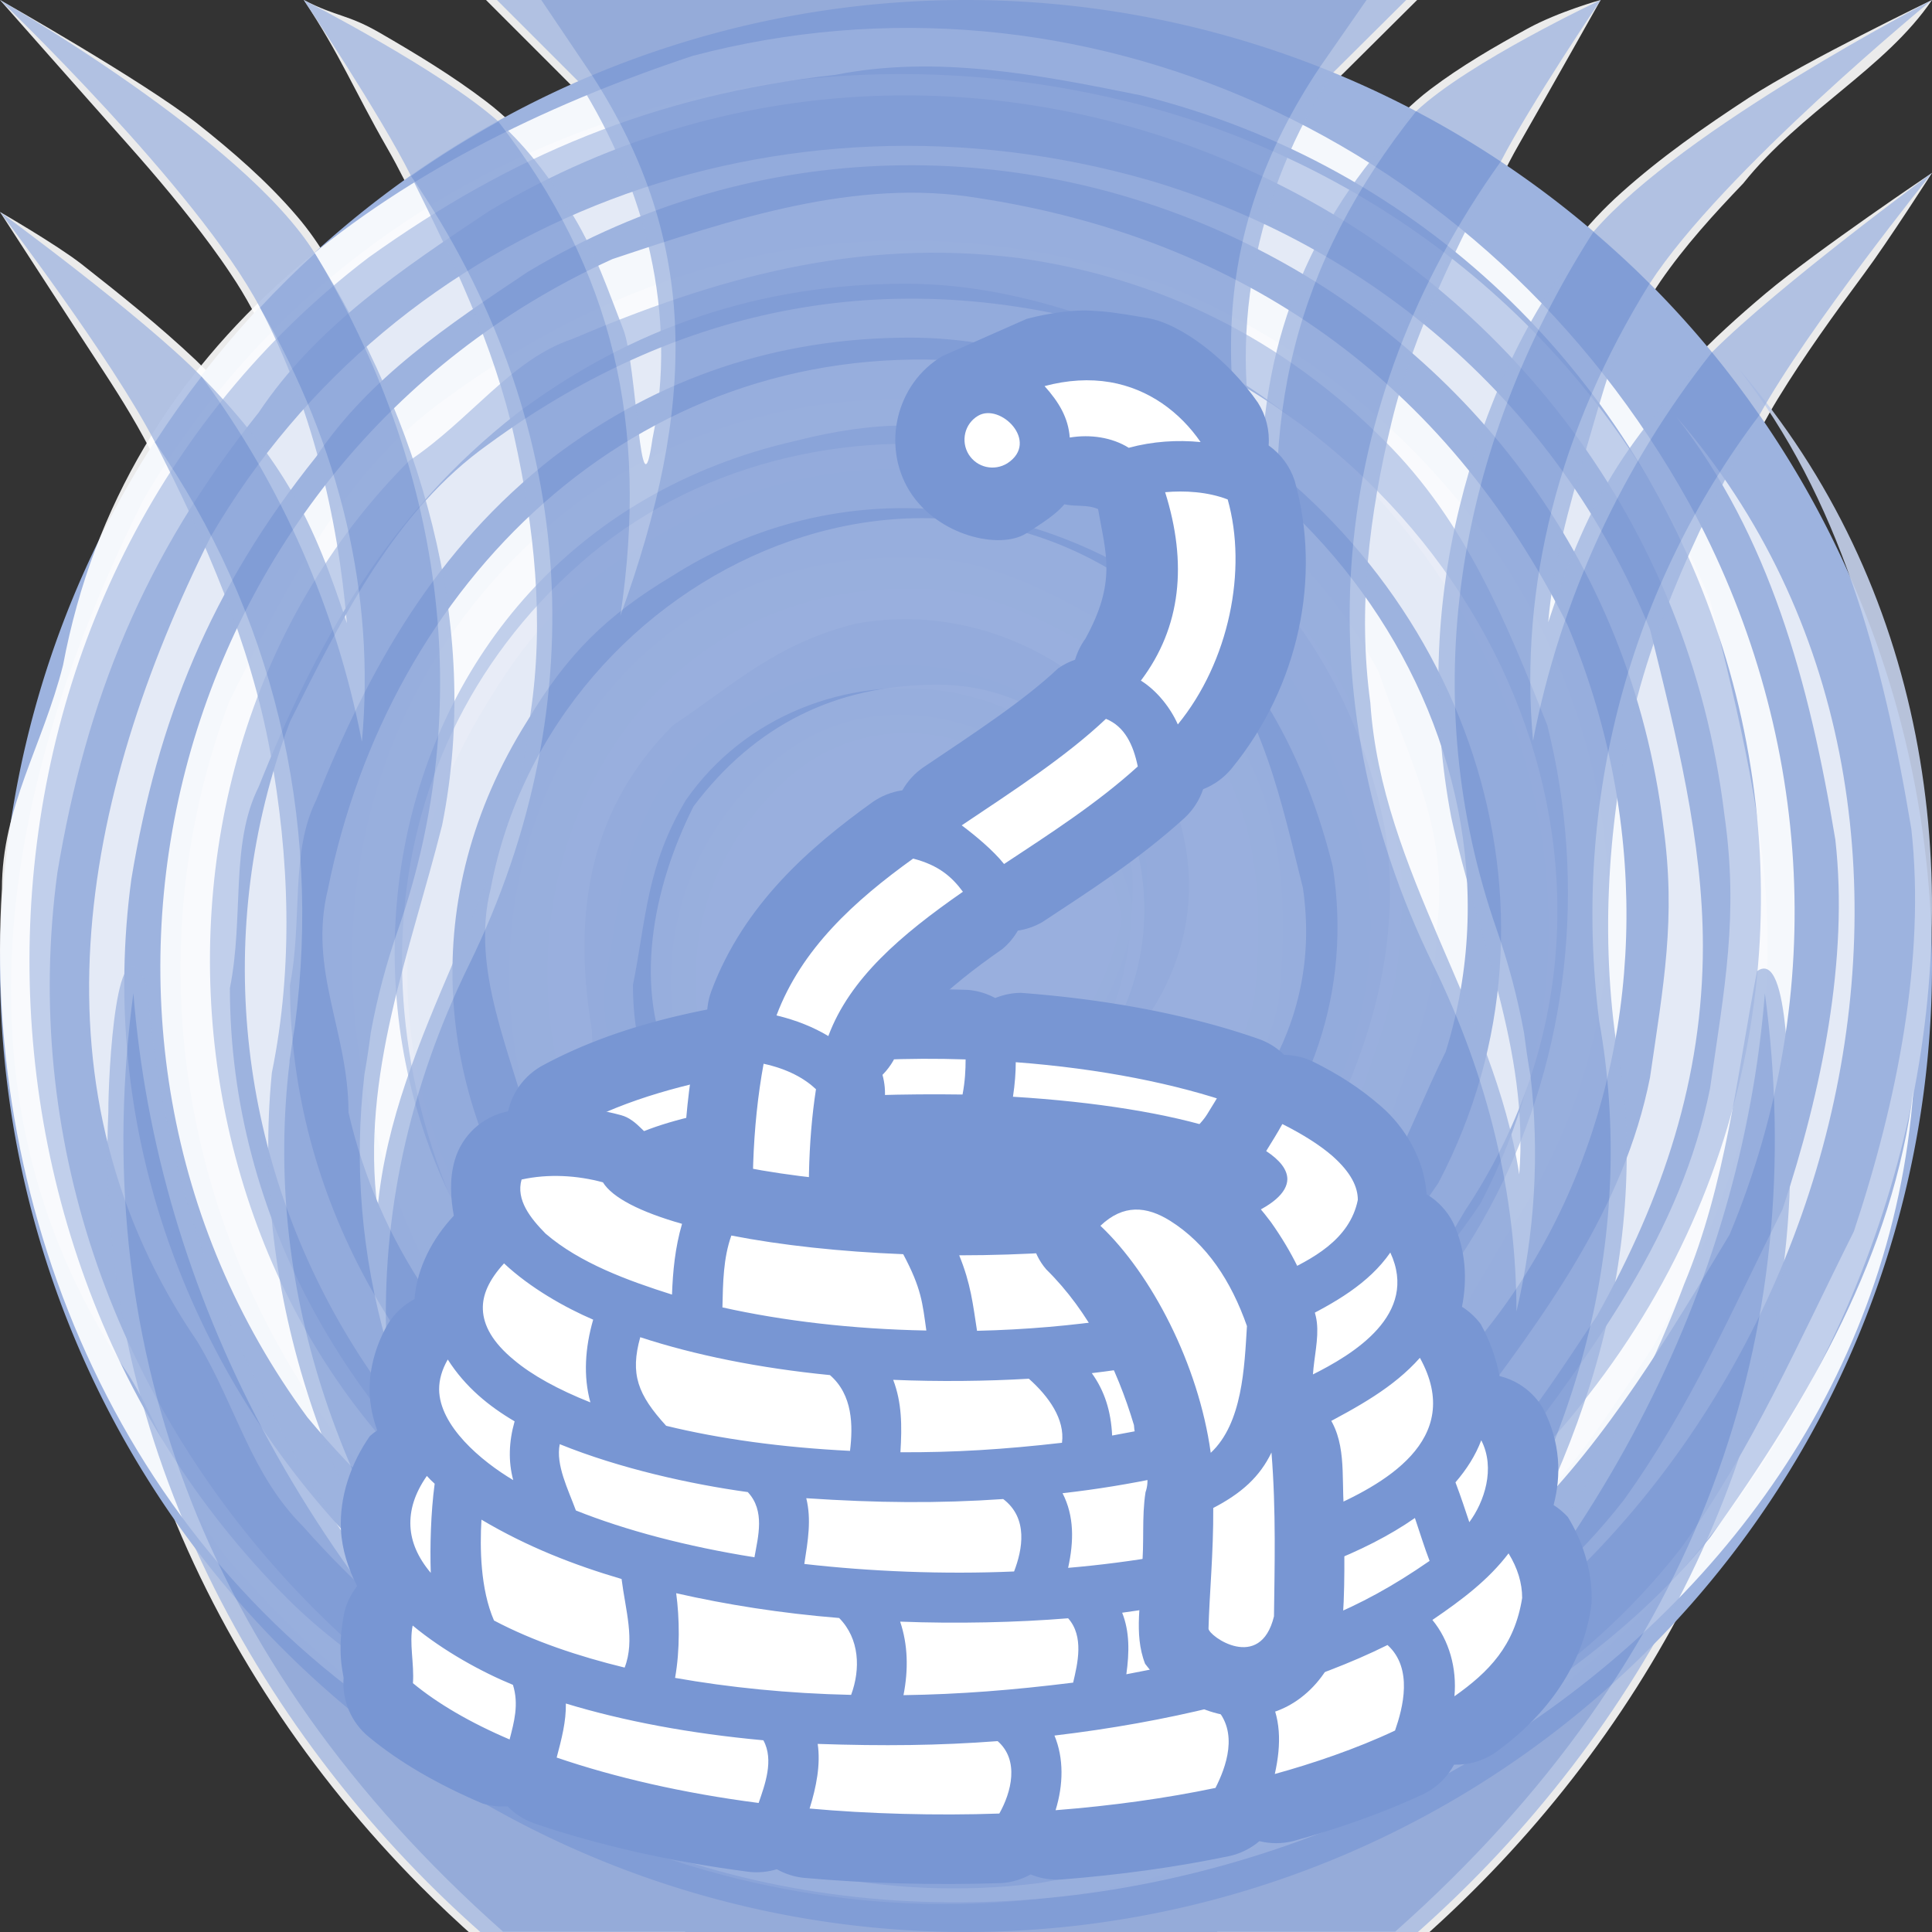 <svg height="500" viewBox="0 0 500 500" width="500" xmlns="http://www.w3.org/2000/svg"><rect x="0" y="0" width="500" height="500" fill="#333333" stroke="none"/><g transform="translate(0 -1000)"><path d="m77.199 951.414c23.665 23.668 47.329 47.336 70.994 71.004 1.078 1.742 2.05 3.339 3.071 5.127 7.1 12.408 12.438 25.866 15.36 39.875 1.184 5.691 1.993 11.655 2.318 17.533.329 5.913.198 11.966-.441 17.927-.21 1.958-.473 3.91-.788 5.854-.126.762-.297 1.763-.461 2.611-.954-7.671-1.524-15.404-3.021-22.997-.633-3.388-2.176-6.497-3.322-9.724-3.317-8.762-6.791-17.547-11.861-25.471-6.266-10.107-13.727-19.681-23.255-26.915-8.685-6.622-18.053-12.28-27.495-17.744-8.406-4.862-11.052-4.054-19.686-8.495 9.524 14.3 13.006 23.346 21.559 38.254 3.039 5.245 5.721 10.827 8.422 16.305 8.885 18.187 17.292 36.806 21.997 56.572.909 3.874 1.74 7.891 2.479 11.808 2.606 13.807 4.176 28.006 3.866 42.129-.054 2.554-.16 4.943-.336 7.494-.158 2.301-.357 4.457-.622 6.769-.352 2.916-.776 5.821-1.083 8.742-1.234 9.779-3.782 19.451-6.916 28.714-7.936 23.354-19.74 45.231-26.835 68.889-.822 2.749-1.582 5.517-2.257 8.306.111-2.955.316-5.811.621-8.78.608-5.957 1.624-12.065 2.858-18.003 3.736-18.058 9.613-35.572 14.054-53.453 4.315-21.51 4.099-43.814.182-65.366-5.181-28.619-16.522-55.891-31.505-80.731-2.408-4.127-5.13-8.072-8.245-11.699-7.675-8.987-16.658-16.75-25.903-24.07-14.125-11.063-50.95-31.881-50.95-31.881s21.996 24.921 32.975 37.229c7.577 8.53 14.941 17.267 21.703 26.462 1.699 2.316 3.477 4.836 5.052 7.218 3.956 5.836 7.236 12.096 10.14 18.512 3.735 8.218 6.825 16.722 9.371 25.38.433 1.486.915 3.193 1.337 4.772 1.576 5.877 2.919 11.895 4.003 17.811.402 2.178.767 4.362 1.109 6.55-3.625-9.164-8.126-18.01-13.796-26.086-6.216-8.93-13.45-17.126-21.264-24.686-9.363-8.836-19.435-16.878-29.549-24.83-6.598-5.123-21.081-13.472-21.081-13.472s17.944 27.74 26.926 41.431c4.761 7.3 9.347 14.735 13.179 22.572 4.242 8.373 8.278 16.851 11.973 25.48 1.578 3.7 3.16 7.57 4.614 11.386 5.043 13.18 9.155 26.91 11.574 40.885.65 3.656 1.224 7.4 1.716 11.049 1.947 14.537 2.656 29.259 1.766 43.906-.096 1.383-.202 3.003-.333 4.474-.222 2.718-.541 5.618-.894 8.405-.126.879-.275 2.061-.406 2.935-.48 3.434-1.152 6.84-1.769 10.249-2.735 27.808.701 56.08 9.063 82.696 4.74 15.104 11.031 29.712 18.657 43.581-22.478-31.545-39.473-67.136-48.792-104.78-2.439-9.867-4.391-20.049-5.728-30.198-.547-4.138-.995-8.23-1.351-12.423-.045-.932-.124-1.857-.588-2.689-.928-2.051-1.898-4.382-3.993-5.489-1.546-.782-3.446-.033-4.365 1.354-1.691 2.483-2.217 5.524-2.823 8.411-1.48 8.36-1.991 16.858-2.31 25.331-.069 5.04-.349 10.076-.314 15.118.026 30.27 6.078 60.427 16.946 88.643 14.545 37.782 37.482 72.159 65.974 100.851 4.779 4.817 9.732 9.46 14.81 13.96h244.189c28.641-25.305 52.697-55.9 69.9-90.061 13.543-26.935 22.754-56.145 26.186-86.133 1.36-11.711 1.808-23.523 1.391-35.304-.244-9.924-.352-19.892-1.807-29.731-.601-3.381-1.168-6.92-3.068-9.855-1.019-1.575-2.974-2.658-4.857-2.117-.961.218-1.757.825-2.566 1.355-2.251 11.665-4.078 23.447-6.218 35.069-1.081 5.903-2.27 11.801-3.631 17.595-2.33 9.969-5.299 19.806-9.237 29.263-10.262 27.376-24.748 53.083-42.148 76.544 15.344-27.126 26.378-56.992 30.026-88.046 1.579-13.493 1.766-27.167.323-40.679-3.043-15.395-4.19-31.141-3.729-46.82.065-1.988.151-4.178.272-6.242.141-2.581.333-5.055.551-7.602.146-1.614.326-3.449.514-5.144.51-4.59 1.145-9.194 1.9-13.689 1.649-10.103 4.021-20.091 7.207-29.822.921-2.85 1.884-5.6 2.895-8.378.677-1.835 1.441-3.853 2.189-5.744 2.238-5.672 4.63-11.176 7.203-16.717 5.188-11.156 10.962-22.122 16.952-32.91.71-1.246 1.421-2.456 2.129-3.612 6.833-11.174 14.51-21.804 22.297-32.326 6.247-8.408 17.606-26.144 17.606-26.144s-29.509 19.812-43.024 31.167c-6.961 5.861-13.75 11.948-19.973 18.597-10.148 10.637-19.376 22.326-26.007 35.505-1.872 3.647-3.566 7.383-5.15 11.163 2.657-12.011 6.445-23.725 9.828-35.542 3.396-11.445 7.25-22.996 14.098-32.9 6.271-9.098 13.734-17.294 21.363-25.26 14.884-18.668 36.807-29.693 48.865-47.481 0 0-32.456 15.639-47.485 25.366-11.454 7.489-22.718 15.363-32.918 24.514-4.569 4.077-8.762 8.566-12.509 13.409-12.098 15.401-20.788 33.261-26.862 51.82-5.573 17.046-9.01 34.819-9.781 52.748-.658 14.982.428 30.051 3.33 44.766 4.758 21.781 12.869 42.756 16.258 64.848.398 2.619.726 5.223.963 7.805-5.456-18.549-13.986-35.964-21.266-53.824-1.515-3.736-3.048-7.654-4.437-11.511-3.444-9.569-6.305-19.555-7.756-29.701-.17-1.191-.315-2.288-.437-3.414-.124-1.013-.2-1.912-.302-2.981-.114-2.257-.497-4.486-.717-6.732-.064-.669-.174-1.756-.231-2.442-.229-2.643-.394-5.34-.482-7.908-.14-3.905-.127-7.875.011-11.705.117-3.358.338-6.668.638-9.969.449-5.008 1.14-10.242 1.953-15.211 1.343-8.04 3.007-15.973 5.063-23.843 1.803-6.723 4.052-13.321 6.585-19.802 5.263-13.417 11.814-26.471 18.424-39.34 1.685-3.299 3.336-6.556 5.167-9.732 6.986-12.162 21.037-37.16 21.037-37.16s-10.848 2.993-18.907 7.405c-8.644 4.729-17.203 9.693-25.08 15.636-5.098 3.84-9.525 8.483-13.724 13.267-11.678 13.52-20.602 29.433-25.956 46.481-2.54 8.11-4.267 16.469-5.212 24.913-.195-1.492-.365-3.142-.492-4.543-.352-4.039-.503-7.948-.462-12.024.031-2.76.157-5.52.362-8.206.105-1.365.254-2.963.423-4.413.833-7.452 2.348-14.823 4.452-22.018.45-1.517.988-3.241 1.518-4.824 1.404-4.189 3.077-8.447 4.92-12.547 2.454-5.441 5.341-10.873 8.536-16.006.95-1.432 1.711-3.026 3.045-4.151 23.809-23.656 47.618-47.312 71.426-70.968h-345.311l3.414 3.414z" fill="#fff" opacity=".9"/><path d="m0 1250a250 250 0 0 1 -250 250 250 250 0 0 1 -250-250 250 250 0 0 1 250-250 250 250 0 0 1 250 250z" fill="#9db3df" stroke-linecap="round" stroke-linejoin="round" stroke-width="9.398" transform="scale(-1 1)"/><path d="m263.854 1289.476c11.161 3.72 14.882-7.441 18.469-11.028 7.042-8.77 15.28-26.043 14.483-54.61-10.497-61.121-92.213-68.562-125.696-20.197-11.161 18.602-11.161 33.484-14.882 52.086 0 29.763 14.882 52.086 40.924 70.688 11.161 11.161 26.043 11.161 37.204 14.882 70.688 11.161 130.214-48.365 119.053-119.053-7.441-29.763-22.322-59.526-48.365-78.128-44.645-29.763-96.73-29.763-137.655-3.72-18.602 11.161-29.763 22.322-40.924 40.924-63.247 100.451 26.043 219.371 133.934 208.21 22.322 0 40.924-11.161 63.247-18.602 22.322-14.882 44.645-37.204 59.526-59.526 40.924-78.128 7.441-171.006-66.967-215.65-26.043-11.161-52.086-22.322-81.849-22.322-37.204 0-70.688 11.161-100.451 33.484-33.484 26.043-52.086 59.526-66.967 96.73-7.441 14.882-3.72 33.484-7.441 52.086 0 119.053 126.494 215.65 241.693 174.726 29.763-14.882 63.247-26.043 89.29-52.086 22.322-29.763 44.645-59.526 52.086-96.73 3.72-26.043 7.441-44.645 3.72-70.688-18.602-152.536-189.608-234.252-319.822-156.257-22.322 14.882-44.645 29.763-59.526 52.086-29.763 37.204-44.645 74.408-52.086 119.053-18.602 137.655 96.73 260.295 230.532 260.295 29.763 0 63.247-11.161 93.01-18.602 37.204-14.882 70.688-33.484 96.73-66.967 18.602-26.043 29.763-52.086 44.645-81.849 11.161-33.484 18.602-70.688 14.882-104.171-7.441-44.645-18.602-85.569-44.645-119.053 96.598 111.745 44.512 297.765-81.849 364.732-22.322 14.882-48.365 18.602-70.688 26.043-89.29 22.322-178.446-14.882-234.252-78.128-14.882-14.882-18.602-33.484-29.763-52.086-48.365-70.688-33.484-152.536 3.72-226.812 52.086-89.29 159.977-130.214 264.016-100.451 63.247 18.602 115.332 63.247 141.375 126.494 7.441 29.763 14.882 59.526 14.882 89.29 0 37.204-11.161 70.688-29.763 104.171-14.882 22.322-26.043 40.924-48.365 55.806-18.602 11.161-33.484 18.602-52.086 29.763-33.484 11.161-70.688 18.602-111.612 14.882-122.773-18.602-200.769-148.816-156.257-267.736 14.882-29.763 29.763-59.526 55.806-78.128 55.806-40.924 119.053-52.086 185.887-29.763 100.451 40.924 148.816 156.257 89.29 245.413-11.161 18.602-18.602 33.484-33.484 48.365-55.806 40.924-130.214 55.806-189.608 18.602-14.882-14.882-33.484-18.602-44.645-37.204-44.645-66.967-44.645-156.257 18.602-211.93 63.247-55.806 174.726-40.924 215.65 37.204 7.441 22.322 18.602 40.924 14.882 66.967 0 22.322-11.161 40.924-14.882 59.526-26.043 55.806-96.73 74.408-152.536 55.806-18.602-11.161-40.924-18.602-52.086-37.204-48.365-70.688-7.441-178.446 85.569-174.726 22.322 0 44.645 14.882 63.247 26.043 29.763 22.322 33.484 55.806 29.763 89.29-11.161 48.365-63.247 70.688-111.612 59.526-22.322-7.441-37.204-29.763-44.645-52.086-3.72-26.043 3.72-48.365 22.322-66.967 33.484-33.484 89.29-7.441 96.73 37.204-3.72 18.602-14.882 37.204-29.763 52.086" fill="#c6d2ec" opacity=".9"/><path d="m262.924 1285.755c10.231 3.455 13.686-6.777 17.008-10.098 6.378-7.84 13.951-23.651 13.154-49.96-9.567-56.205-84.772-62.981-115.598-18.602-10.231 17.14-10.231 30.693-13.686 47.834 0 27.372 13.686 47.834 37.603 64.974 10.231 10.231 23.917 10.231 34.148 13.686 64.974 10.231 119.584-44.379 109.353-109.353-6.776-27.372-20.462-54.743-44.379-71.751-41.057-27.372-88.891-27.372-126.494-3.455-17.14 10.231-27.372 20.462-37.603 37.603-58.065 92.346 23.917 201.699 123.039 191.335 20.462 0 37.603-10.231 58.065-17.14 20.462-13.686 41.057-34.148 54.743-54.743 37.603-71.751 6.776-157.187-61.519-198.244-23.917-10.231-47.834-20.462-75.205-20.462-34.148 0-64.974 10.231-92.213 30.826-30.693 23.917-47.834 54.743-61.519 88.891-6.776 13.686-3.455 30.693-6.776 47.834 0 109.353 116.263 198.244 222.161 160.642 27.372-13.686 58.065-23.917 81.982-47.834 20.462-27.372 41.057-54.743 47.834-88.891 3.455-23.917 6.776-41.057 3.455-64.974-17.14-140.046-174.327-215.252-293.912-143.501-20.462 13.686-41.057 27.372-54.743 47.834-27.372 34.148-41.057 68.296-47.834 109.353-17.14 126.494 88.891 239.301 211.93 239.301 27.372 0 58.065-10.231 85.436-17.14 34.148-13.686 64.974-30.826 88.891-61.519 17.14-23.917 27.372-47.834 41.057-75.205 10.231-30.693 17.14-64.974 13.686-95.667-6.776-41.057-17.14-78.66-41.057-109.353 88.891 102.577 41.057 273.449-75.205 334.969-20.462 13.686-44.379 17.14-64.974 23.917-81.982 20.462-164.096-13.686-215.252-71.751-13.686-13.686-17.14-30.693-27.372-47.834-44.379-64.974-30.693-140.179 3.455-208.475 47.834-81.982 146.956-119.584 242.623-92.213 58.065 17.14 105.899 58.065 129.815 116.263 6.776 27.372 13.686 54.743 13.686 81.982 0 34.148-10.231 64.974-27.372 95.667-13.686 20.462-23.917 37.603-44.379 51.288-17.14 10.231-30.693 17.14-47.834 27.372-30.826 10.231-64.974 17.14-102.577 13.686-112.808-17.14-184.558-136.725-143.501-246.078 13.686-27.372 27.372-54.743 51.288-71.751 51.288-37.603 109.353-47.834 170.873-27.372 92.213 37.603 136.725 143.501 81.982 225.616-10.231 17.14-17.14 30.693-30.826 44.379-51.288 37.603-119.584 51.288-174.327 17.14-13.686-13.686-30.826-17.14-41.057-34.148-41.057-61.52-41.057-143.501 17.14-194.79 58.198-51.554 160.774-37.868 198.377 33.882 6.776 20.462 17.14 37.603 13.686 61.52 0 20.462-10.231 37.603-13.686 54.743-23.917 51.288-88.891 68.296-140.179 51.288-17.14-10.231-37.603-17.14-47.834-34.148-44.379-64.974-6.776-164.096 78.66-160.642 20.462 0 41.057 13.686 58.065 23.917 27.372 20.462 30.693 51.288 27.372 81.982-10.231 44.379-58.065 64.974-102.577 54.743-20.462-6.776-34.148-27.372-41.057-47.834-3.455-23.917 3.455-44.379 20.462-61.52 30.693-30.826 81.982-6.776 88.891 34.148-3.455 17.14-13.686 34.148-27.372 47.834" fill="#ecf0f9" opacity=".9"/><path d="m226.916 1287.616c5.315 10.497 15.812 5.315 20.861 5.315 10.63-1.063 28.567-7.441 48.232-28.302 35.875-50.624-16.742-113.738-74.541-103.241-20.994 5.315-31.491 15.812-47.302 26.309-20.994 20.994-26.309 47.302-20.994 78.926 0 15.812 10.497 26.308 15.812 36.805 42.12 57.799 126.228 57.799 168.348 0 15.812-26.309 26.309-57.799 20.994-89.422-10.497-52.617-47.302-89.422-94.604-99.919-20.994-5.315-36.805-5.315-57.799 0-115.731 26.308-136.725 173.53-52.617 241.959 15.812 15.812 36.805 20.994 57.799 31.491 26.309 5.315 57.799 5.315 84.108 0 84.108-26.308 126.228-115.731 105.234-199.839-10.497-26.309-20.994-52.617-42.12-73.611-26.309-26.308-57.799-42.12-94.604-47.302-42.12-5.315-78.926 5.315-115.731 20.994-15.812 5.315-26.309 20.994-42.12 31.491-84.108 84.108-63.114 241.959 47.302 294.576 31.491 10.497 63.114 26.309 99.919 26.309 36.805-5.315 73.611-10.497 105.234-31.623 20.994-15.812 36.805-26.309 52.617-47.302 94.604-120.913 31.491-299.758-115.731-336.563-26.309-5.315-52.617-10.497-78.926-5.315-47.302 5.315-84.108 20.994-120.913 47.302-110.416 84.108-115.731 252.456-20.994 347.06 20.994 20.994 52.617 36.805 78.926 52.617 36.805 15.812 73.611 26.308 115.731 20.994 31.491-5.315 57.799-15.812 89.422-26.308 31.491-15.812 63.114-36.805 84.108-63.114 26.309-36.805 47.302-73.611 52.617-115.731-10.763 147.487-179.111 242.225-315.835 200.104-26.309-5.315-47.302-20.994-68.429-31.491-78.926-47.302-115.731-136.725-110.416-220.832 0-20.994 10.497-36.805 15.812-57.799 15.812-84.108 84.108-131.543 163.033-157.718 99.919-26.309 205.153 20.994 257.771 115.731 31.491 57.799 36.805 126.228 10.497 189.342-15.812 26.309-31.491 52.617-52.617 73.611-26.309 26.308-57.799 42.12-94.604 52.617-26.309 5.315-47.302 10.497-73.611 5.315-20.994-5.315-36.805-10.497-57.799-15.812-31.491-15.812-63.114-36.805-89.422-68.429-73.611-99.919-36.805-247.141 78.926-299.758 31.491-10.497 63.114-20.994 94.604-15.812 68.429 10.497 120.913 47.302 152.536 110.416 42.12 99.919-5.315 215.65-110.416 236.644-20.994 5.315-36.805 10.497-57.799 10.497-68.429-10.497-131.543-52.617-147.222-120.913 0-20.994-10.497-36.805-5.315-57.799 15.812-78.926 78.926-142.04 163.033-136.725 84.108 5.315 152.536 94.604 126.228 178.845-10.497 20.994-15.812 42.12-36.805 57.799-15.812 15.812-36.805 20.994-52.617 31.491-57.799 20.994-120.913-15.812-147.222-68.429-5.315-20.994-15.812-42.12-10.497-63.114 15.812-84.108 120.913-131.543 184.027-63.114 15.679 15.679 20.861 41.987 26.176 62.981 5.315 36.805-15.812 63.114-42.12 84.108-42.12 26.309-94.604 5.315-120.913-36.805-10.497-20.994-5.315-47.302 5.315-68.429 15.812-20.994 36.805-31.491 63.114-31.491 23.985 0 41.239 14.86 48.993 34.309 7.538 18.908 6.096 42.153-6.873 60.296-15.812 10.497-36.805 15.812-57.799 15.812" fill="#fff" opacity=".9"/></g><g opacity=".75"><path d="m149.771 21.168c17.204 27.394 25.751 60.105 19.082 92.422-3.174 22.39-3.992-19.221-7.539-28.324-3.81-9.778-7.245-19.907-12.665-28.933-5.444-9.065-11.797-17.831-19.677-24.882-14.748-13.198-50.359-31.451-50.359-31.451s19.834 29.642 27.762 45.562c10.792 21.673 21.495 43.9 26.723 67.54 5.16 23.333 7.847 47.331 4.193 71.569-4.332 45.368-35.374 82.663-39.576 128.096-4.469-34.256 8.55-66.717 16.705-99.203 10.536-52.47-6.261-105.069-32.937-147.992-18.403-29.611-81.482-65.572-81.482-65.572s51.094 48.878 67.299 79.619c13.164 24.973 20.151 53.863 22.467 81.656-3.949-12.075-8.361-24.089-14.816-34.985-6.246-10.544-14.207-20.105-22.804-28.84-15.744-15.995-52.146-42.591-52.146-42.591s29.17 38.293 40.107 59.593c13.016 25.348 24.703 52.082 29.825 80.113 4.977 27.233 6.026 55.61.425 83.051-5.695 57.523 15.049 115.379 50.662 160.195-46.038-49.961-77.443-114.267-82.926-182.404-8.023-20.438-10.09 23.164-10.053 32.332-3.72 81.265 36.252 159.151 96.258 212.26h242.658c58.109-51.507 97.737-126.101 96.363-204.879-.438-11.519.059-50.072-8.611-43.764-5.212 27.023-8.071 55.141-18.848 80.967-14.477 38.828-37.326 74.207-65.055 104.873 32.897-44.948 55.082-100.247 49.262-156.824-5.815-29.316-4.803-59.836 1.06-88.879 5.985-29.649 19.625-57.546 34.2-84.051 12.364-22.485 44.672-62.693 44.672-62.693s-39.628 29.096-56.939 46.414c-9.612 9.616-18.689 20.012-25.757 31.626-7.227 11.874-12.255 25.013-16.622 38.245 1.306-15.251 5.31-29.709 9.614-44.139 4.438-14.879 8.206-30.471 16.64-43.507 18.751-28.983 73.064-73.389 73.064-73.389s-64.503 33.189-87.619 59.996c-17.254 20.009-28.406 45.609-34.678 71.275-6.351 25.99-7.27 53.166-2.127 80.235 6.596 30.64 20.198 60.328 17.6 92.451-6.528-42.713-35.635-78.313-38.525-122.006-3.366-24.644-.217-48.889 5.432-72.433 5.708-23.788 17.132-45.949 28.318-67.705 7.492-14.572 25.847-41.812 25.847-41.812s-34.224 16.058-47.759 28.803c-12.829 12.081-23.143 27.303-29.97 43.549-6.762 16.091-10.043 33.496-10.038 51.392-9.633-35.977-1.694-74.366 18.566-104.99l69.2-68.754h-164.247-171.387z" fill="#9db3df" opacity="1"/><path d="m153.299 19.607c27.835 43.082 26.942 85.562 7.248 139.785 7.371-49.388-1.688-89.246-31.574-127.941-7.8 4.32-15.35 9.017-22.598 14.111 42.501 61.912 48.561 135.556 15.008 204.125-15.716 32.12-22.703 65.315-21.363 97.875-6.484-22.941-8.456-46.32-5.703-69.49.633-3.625 1.186-7.259 1.65-10.881 1.637-8.922 3.987-17.811 7.053-26.602 20.283-58.146 11.701-119.877-21.537-175.018-4.918 4.493-9.643 9.182-14.184 14.047 20.829 35.976 29.871 74.409 26.357 112.344-6.588-34.174-20.75-66.407-41.51-94.512-4.244 5.494-8.259 11.164-12.039 17.002 30.15 43.424 43.423 96.795 36.18 151.221-.42 2.46-.802 4.92-1.123 7.385-.09.541-.169 1.075-.264 1.615h.066c-6.913 56.751 11.815 114.529 52.316 164.6 6.757 11.681 14.749 23.002 23.934 33.891-72.364-63.954-110.521-138.982-116.699-216.125-11.722 87.56 15.94 172.173 95.666 242.863h47.043c.035.029.064.066.1.098h137.635c.034-.032.064-.068.098-.1h46.02c79.729-70.688 107.392-155.302 95.672-242.863-6.066 75.716-42.932 149.396-112.713 212.564 10.083-12.397 18.648-25.336 25.613-38.699 35.973-48.083 52.32-102.619 45.791-156.229-.005-.021.004-.044 0-.066-.427-3.492-.96-6.97-1.582-10.451-7.174-56.875 8.021-112.496 41.469-156.713-3.886-5.586-7.951-11.038-12.268-16.279-23.358 29.461-39.197 63.868-46.311 100.535-3.649-40.055 6.758-80.639 30.186-118.311-4.658-4.667-9.541-9.104-14.555-13.393-36.095 56.533-45.999 120.476-25.029 180.592 3.052 8.747 5.386 17.591 7.023 26.471.005.045.027.088.031.133.464 3.624.985 7.254 1.617 10.881h.031c2.431 20.437 1.182 41.03-3.592 61.35-.046-29.934-7.151-60.288-21.559-89.734-34.228-69.944-27.356-145.209 17.496-207.875-7.057-4.701-14.375-9.032-21.912-13.01-31.556 39.527-41.167 80.077-33.629 130.59-20.032-55.155-20.599-98.159 8.723-142.006l46.818-67.387h-138.4-143.625z" fill="#7896d3" opacity="1"/></g><g transform="matrix(-1 0 0 1 500.066 -16)"><path d="m261.347 275.596c-3.85-.019-7.72.037-11.663.169a14.42 14.42 0 0 0 -6.989 2.084 14.42 14.42 0 0 0 -6.59-1.33c-23.063 1.739-43.797 5.849-60.568 11.731a14.42 14.42 0 0 0 -6.167 4.357 14.42 14.42 0 0 0 -.49-.108 14.42 14.42 0 0 0 -7.131 1.507c-6.125 3.062-11.412 6.344-15.88 10.202a14.42 14.42 0 0 0 -.116.1c-6.751 5.957-11.512 13.886-11.512 22.218a14.42 14.42 0 0 0 .095.961 14.42 14.42 0 0 0 -7.156 6.585c-3.256 7.002-3.324 14.509-1.64 21.204a14.42 14.42 0 0 0 -5.56 5.147c-2.569 4.643-4.127 9.572-4.773 14.473a14.42 14.42 0 0 0 -11.311 7.245c-4.486 8.713-4.198 17.192-1.868 24.423a14.42 14.42 0 0 0 -4.67 3.911c-3.521 5.745-5.643 12.401-5.643 19.07a14.42 14.42 0 0 0 .175 2.245c2.616 16.606 13.367 27.855 23.447 34.979a14.42 14.42 0 0 0 10.451 2.47 14.42 14.42 0 0 0 7.078 7.657c11.168 5.28 23.177 9.276 33.44 12.109a14.42 14.42 0 0 0 9.019-.54 14.42 14.42 0 0 0 7.223 4.36c13.44 2.809 27.943 4.831 43.204 6.028a14.42 14.42 0 0 0 7.804-1.602 14.42 14.42 0 0 0 7.38 2.502c17.026.6 35.146.086 50.907-1.347a14.42 14.42 0 0 0 6.787-2.436 14.42 14.42 0 0 0 6.948.934c20.41-2.636 39.025-6.926 55.077-12.405a14.42 14.42 0 0 0 6.238-4.259 14.42 14.42 0 0 0 6.946-.81c11.308-4.824 20.873-10.363 28.551-16.717a14.42 14.42 0 0 0 5.189-12.136c-.124-1.737 1.763-7.355-.188-16.809a14.42 14.42 0 0 0 -3.913-7.012c2.698-4.613 4.484-9.722 4.765-14.968a14.42 14.42 0 0 0 0-.027c.396-7.665-2.256-15.498-6.832-22.05a14.42 14.42 0 0 0 -3.193-2.484c1.5-3.421 2.586-7.192 2.619-11.569a14.42 14.42 0 0 0 0-.111c0-5.27-1.642-10.477-4.113-14.83a14.42 14.42 0 0 0 -7.267-5.872c.123-8.175-3.812-15.741-9.207-21.626a14.42 14.42 0 0 0 -1.982-1.258c1.476-4.203 2.17-9.464.668-14.686a14.42 14.42 0 0 0 -10.745-10.093c-.948-.209-1.895-.371-2.841-.527a14.42 14.42 0 0 0 -7.475-11.792c-15.697-8.478-32.818-12.62-47.181-15.141a14.42 14.42 0 0 0 -6.995.64 14.42 14.42 0 0 0 -6.815-2.652c-12.623-1.335-23.989-2.059-35.538-2.115z" fill="#7896d3"/><g stroke-linecap="round" stroke-linejoin="round"><path d="m249.564 272.186a18.002 18.002 0 0 0 -7.064 2.107 18.002 18.002 0 0 0 -6.662-1.344c-23.331 1.759-44.326 5.902-61.484 11.92a18.002 18.002 0 0 0 -9.635 25.98c1.447 2.509 2.861 4.678 4.193 6.898a18.002 18.002 0 0 0 21.014 7.854c10.595-3.454 28.67-6.565 49.07-7.797a18.002 18.002 0 0 0 6.557-1.805 18.002 18.002 0 0 0 5.67 1.258c14.312-.208 30.008.232 42.25 1.43a18.002 18.002 0 0 0 7.258-.916 18.002 18.002 0 0 0 5.027 2.502c11.416 1.848 20.114 4.593 23.373 6.26a18.002 18.002 0 0 0 14.215.938c2.839-1.007 6.123-1.691 9.385-2.002a18.002 18.002 0 0 0 6.848-33.756c-16.247-8.775-33.7-12.961-48.264-15.518a18.002 18.002 0 0 0 -6.453.59 18.002 18.002 0 0 0 -7.6-2.635c-16.947-1.792-31.747-2.499-47.697-1.965z" fill="#7896d3"/><path d="m250.167 290.176c0 2.667.144 5.695.793 9.084 14.851-.216 31.0.216 44.265 1.514-.288-3.1-.288-5.984.144-8.723-16.365-1.73-30.135-2.379-45.202-1.874zm-12.977.721c-21.988 1.658-41.669 5.623-56.881 10.958 1.081 1.874 2.523 4.109 4.037 6.633 13.049-4.253 32.081-7.353 53.565-8.651-.505-3.316-.721-6.344-.721-8.939zm71.011 3.028c-.36 2.307-.288 5.119.433 8.579 12.472 2.019 22.349 4.758 28.693 8.002 4.47-1.586 9.156-2.523 13.698-2.956-13.481-7.281-29.269-11.246-42.823-13.625z" fill="#fff" stroke-width="36"/><path d="m234.369 98.527c-6.1-1.627-12.334-2.353-16.434-2.141-4.1.212-6.142.432-14.858 1.925s-20.903 10.793-28.547 21.88c-2.108 3.295-3.086 7.187-2.785 11.088-3.157 2.226-5.514 5.409-6.723 9.078-7.051 24.943-1.117 53.23 16.289 74.52 1.959 2.391 4.501 4.238 7.381 5.361.959 2.847 2.616 5.408 4.818 7.451 12.083 10.97 25.223 19.294 36.779 26.932 1.961 1.135 4.118 1.89 6.359 2.225 1.035 1.788 2.37 3.384 3.947 4.719 15.164 10.538 24.915 19.936 28.229 28.844.782 1.374 1.741 2.64 2.854 3.764-.582 2.103-.776 4.294-.574 6.467 1.824 11.804 2.144 26.259.854 41.045.001 2.051.352 4.087 1.039 6.02-1.164 1.794-2 3.78-2.467 5.867-1.437 9.869 10.434 22.961 21.12 24.637 11.168 1.751 27.212-6.337 28.894-17.756.345-2.55.14-5.144-.602-7.607 1.138-1.929 1.907-4.053 2.266-6.264 1.892-20.34 1.285-40.341-2.057-58.535-.598-2.45-1.705-4.747-3.248-6.742.428-2.973.106-6.006-.938-8.822-8.412-22.466-25.512-37.26-41.715-48.898-2.296-1.604-4.935-2.65-7.707-3.055-1.319-2.331-3.142-4.338-5.336-5.875-13.668-9.171-26.303-17.487-35-25.701-1.347-.936-2.816-1.683-4.365-2.221-.577-1.949-1.48-3.786-2.67-5.434-8.126-14.746-5.289-22.046-3.285-33.553 2.902-1.255 5.765-.549 8.711-1.238 1.498 1.709 3.098 3.26 9.897 7.538 6.8 4.278 22.872.68 30.132-10.888.032-.05.063-.1.094-.15 7.176-11.69 3.475-27.708-8.557-34.857z" fill="#7896d3"/><path d="m231.245 447.5c3.537-.586 7.031-1.787 10.345-3.381-.09 5.352 1.614 10.122 5.237 13.539-4.131 1.888-8.501 3.252-13.046 4.061-10.803.816-9.913-12.67-2.536-14.219zm23.422-.956c3.418-17.495 14.587-28.783 21.337-44.71 5.399-.328 10.447.139 15.477.218-7.423 19.484-17.965 36.827-31.998 47.918-2.012-.586-4.43-1.542-4.816-3.426zm-72.324-301.288c5.187-2.006 11.221-2.331 16.186-1.874-5.781 18.393-4.177 34.908 6.275 48.758-4.254 2.658-7.735 7.182-9.558 11.344-13.304-16.272-18.053-40.014-12.903-58.229zm98.833 242.403c3.189-10.018 5.594-20.709 7.165-31.494 4.887.461 9.949 1.477 14.395 1.664-1.565 10.624-3.834 21.093-6.897 31.213-3.544-.124-15.148.503-14.662-1.383zm-75.567-173.296c1.164-5.605 3.361-10.335 8.237-12.326 10.462 9.882 23.839 18.511 37.331 27.563-3.544 2.651-8.196 6.521-10.963 10.005-11.699-7.732-24.036-15.647-34.605-25.242zm-16.26-83.954c5.338-7.743 13.362-13.773 23.433-15.499 5.296-.899 10.992-.578 16.95 1.011-3.777 4.223-6.143 8.238-6.517 13.315-5.399-.885-10.954-.034-15.274 2.654-6.158-1.68-12.602-2.079-18.592-1.482zm100.54 212.842c1.398-16.017 1.108-31.738-.997-45.361 2.936-2.769 7.28-5.23 13.554-6.592 2.982 16.234 3.594 34.741 1.838 53.616-5.185-.246-9.638-1.143-14.395-1.664zm-39.022-96.466c2.743-3.711 6.143-6.851 12.881-8.583 15.106 10.851 28.897 23.333 35.359 40.592-5.075 1.21-9.558 3.021-13.413 5.338-5.544-14.904-18.796-26.207-34.827-37.348zm-3.906-123.171c3.477 2.057 4.51 6.571 2.42 9.976-2.156 3.435-6.613 4.434-10.052 2.288-8.398-5.539 1.852-15.717 7.632-12.263z" fill="#fff" stroke-width="36"/><path d="m399.842 358.949c-1.683-2.851-4.119-5.182-7.041-6.738-.683-8.234-4.705-15.735-10.183-21.586.804-4.461 1.187-9.387-.237-14.338-1.824-6.342-6.972-11.178-13.416-12.602-10.266-2.267-20.394-1.582-29.641.924-4.41 1.195-6.652 5.952-10.604 7.91-3.136 1.554-.82.254-10.094 2.895-1.79.715-3.454 1.713-4.928 2.955-2.085-.47-4.237-.566-6.355-.281-11.723 2.292-26.298 3.892-41.748 4.51-2.269.253-4.469.935-6.482 2.01-2.28-1.083-4.763-1.675-7.287-1.736-8.025 0-16.022-.274-23.668-.756-4.565-.288-16.006-.781-23.158-3.973-6.72-3-14.911-9.809-17.307-13.706-1.546-2.502-2.838-4.594-3.713-6.189-3.014-5.496-8.671-9.028-13.341-9.249-4.67-.221-7.735.427-10.492 1.805-6.321 3.161-11.83 6.559-17.715 11.706-5.885 5.147-11.038 13.543-11.57 22.558-2.985 1.777-5.391 4.38-6.93 7.494-3.257 7.003-3.613 14.652-2.229 21.631-1.883 1.186-3.53 2.711-4.857 4.498-2.354 4.256-3.985 8.822-4.871 13.439-4.733 1.152-8.797 4.173-11.264 8.373-4.61 8.955-4.689 17.523-2.713 25.008-1.364.861-2.606 1.902-3.693 3.094-3.803 6.205-6.172 13.566-6.172 20.941-0.0.939.073 1.876.219 2.803 2.781 17.651 14.539 30.01 24.918 37.346 3.1 2.058 6.761 3.106 10.48 2.998 1.721 3.188 4.365 5.782 7.584 7.443 11.442 5.41 23.605 9.449 34.018 12.324 2.877.733 5.891.743 8.773.029 2.215 1.883 4.854 3.202 7.689 3.844 13.609 2.845 28.26 4.884 43.658 6.092 2.688.153 5.377-.299 7.867-1.322 2.297 1.281 4.846 2.043 7.469 2.232 17.19.606 35.424.087 51.357-1.361 2.414-.268 4.748-1.021 6.863-2.215 2.267.692 4.647.93 7.006.699 20.627-2.664 39.463-7 55.777-12.568 2.605-.918 4.964-2.424 6.895-4.4 2.207.149 4.422-.11 6.535-.764 11.556-4.929 21.403-10.609 29.43-17.252 4.48-3.707 6.893-9.35 6.479-15.15-.065-.915 1.949-6.604-.254-17.277-.625-2.386-1.734-4.619-3.258-6.559 2.315-4.528 3.91-9.442 4.182-14.506l.002-.033c.441-8.53-2.548-17.234-7.473-24.285-.6-.535-1.236-1.03-1.902-1.48 1.105-3.175 1.943-6.571 1.973-10.564 0-6.02-1.872-11.896-4.58-16.668z" fill="#7896d3"/><path d="m168.198 306.902c-5.335 2.667-9.732 5.479-12.905 8.219-4.902 4.326-6.632 8.089-6.632 11.405 2.091 10.381 11.967 15.428 20.186 19.249 2.595-5.263 5.695-10.237 9.588-14.635-7.498-2.956-11.463-6.416-11.535-9.949 0-2.466 1.874-4.917 5.479-7.296-1.514-2.451-2.956-4.758-4.181-6.993zm175.833 15.082c-2.451 3.965-9.588 7.642-20.474 10.742 1.802 6.2 2.379 12.256 2.595 18.311 11.391-3.605 23.863-8.146 32.73-15.788 3.893-3.965 7.714-8.723 6.2-13.986-6.921-1.528-14.346-1.096-21.051.721zm-33.235 13.77c-12.905 2.523-28.26 4.181-44.481 4.83-4.758 8.939-4.974 12.616-5.984 19.753 19.249-.36 37.272-2.523 52.772-5.984-.144-6.488-.216-12.688-2.307-18.6zm-83.771 4.326c-6.633 5.479-11.751 11.319-15.644 17.302 11.102 1.658 23.142 2.74 35.83 3.028 1.081-6.921 1.586-12.112 4.614-19.537-8.435 0-16.798-.288-24.8-.793zm-86.77.072c-7.476 16.077 9.632 26.386 20.373 31.721.865-4.686 2.019-9.444 3.46-13.986-9.372-4.614-18.239-9.66-23.834-17.735zm229.369 2.812c-6.849 6.416-15.86 11.463-23.07 14.563 2.091 7.209 2.595 14.635.721 21.411 8.363-3.316 15.139-7.065 19.753-10.958 5.623-4.614 7.93-9.012 8.074-13.121.144-3.677-1.514-7.57-5.479-11.895zm-35.253 19.104c-14.058 4.614-30.783 8.002-49.095 9.805-5.912 5.119-5.984 13.049-5.191 19.609 17.518-.865 33.739-3.1 47.581-6.488 7.353-8.074 9.372-13.337 6.705-22.925zm-201.772 5.335c-11.845 21.411 9.79 33.018 24.713 39.435.144-6.921.505-14.202 1.298-21.484-10.021-5.263-19.177-10.237-26.011-17.951zm251.588.433c-4.542 7.137-10.67 12.112-17.302 16.005 1.514 5.335 1.658 10.381.36 15.211 8.363-4.974 19.104-14.058 19.177-23.502 0-2.523-.721-5.046-2.235-7.714zm-179.077 1.73c-2.019 5.191-3.388 10.381-4.326 15.716 3.677.793 7.498 1.514 11.463 2.235.288-6.272 1.946-11.535 5.263-16.149-4.253-.505-8.363-1.081-12.4-1.802zm28.693 3.244c-5.191 4.614-9.372 10.525-8.579 16.581 15.067 1.73 27.972 2.523 41.814 2.451-.433-6.921-.36-12.905 1.874-18.744-11.751.505-24.223.36-35.109-.288zm-117.085 15.932c-3.749 7.281-.757 16.005 3.093 21.195.966-2.884 2.083-6.344 3.583-10.309-2.92-3.388-5.205-6.993-6.676-10.886zm238.489 1.009c-15.644 6.344-34.028 10.381-48.662 12.4-4.542 4.83-2.667 11.535-1.73 16.87 17.663-2.812 33.379-6.993 46.211-12.112 2.019-5.479 5.263-11.823 4.181-17.158zm34.388 8.219c-.649.721-1.298 1.37-2.019 2.019 1.009 7.57 1.226 16.149 1.009 23.07 3.388-4.037 5.046-8.002 5.263-12.039.216-4.181-1.081-8.507-4.253-13.049zm-190.324.288c-.36 6.921-.216 13.77.144 20.402 7.642 1.298 15.788 2.379 24.223 3.1-1.514-6.921-1.586-13.409 1.442-19.321-9.012-1.009-17.591-2.451-25.809-4.181zm92.134 5.479c-18.384 1.226-34.172 1.37-50.969.216-6.56 4.974-4.974 13.121-2.812 18.744 18.311.793 37.344 0 54.286-1.946-.937-6.056-1.874-11.463-.505-17.014zm-157.515 5.119c-1.391 4.109-2.466 7.642-3.799 11.102 9.588 6.633 17.706 11.03 27.294 14.995-.072-4.326-.144-9.084-.216-14.13-8.939-3.46-16.769-7.426-23.279-11.967zm241.574.433c-11.895 7.065-24.007 11.751-36.262 15.356-1.009 8.074-3.533 15.86-.793 22.925 11.823-2.884 23.574-6.777 33.811-12.184 3.533-8.146 3.677-18.816 3.244-26.097zm-265.812 8.723c-2.386 3.893-3.518 7.714-3.518 11.535 1.954 12.4 8.651 19.177 17.526 25.449-.663-7.281 1.37-14.491 5.702-19.753-7.736-5.263-14.498-10.381-19.71-17.23zm215.419 10.309c-12.977 2.956-27.107 5.191-42.174 6.416-5.335 5.407-5.551 13.265-3.1 19.897 16.365-.36 31.721-1.946 45.562-4.398-1.298-7.209-1.153-15.5-.288-21.916zm-125.008 3.605c.36 5.119-.072 11.102-2.884 15.067 3.677.793 7.498 1.586 11.391 2.307-.793-5.695-.865-11.03 1.081-15.932-3.244-.433-6.488-.937-9.588-1.442zm23.574 2.884c-4.181 4.686-2.451 11.751-1.298 16.653 15.644 1.946 29.414 3.028 43.904 3.244-1.298-6.633-1.153-13.049.865-19.032-14.491.577-30.351.216-43.472-.865zm169.633 1.874c-8.002 6.632-17.879 12.039-25.953 15.356-1.586 5.046-.288 9.66.865 14.13 10.309-4.398 18.744-9.372 25.016-14.563-.36-5.046 1.009-10.381.072-14.923zm-252.294 5.046c-6.683 6.056-3.979 16.293-1.946 22.132 10.064 4.758 21.455 8.579 31.115 11.246-1.73-7.786-1.658-14.851 2.091-21.123-11.391-3.749-21.556-7.426-31.259-12.256zm212.644 15.139c-14.923 4.542-32.225 7.786-51.113 9.516-2.812 5.119-.36 11.607 1.226 16.221 19.537-2.523 37.272-6.632 52.267-11.751-1.298-4.902-2.451-9.3-2.379-13.986zm-167.903.865c-6.488 6.488-2.812 15.86-.216 20.979 12.76 2.667 26.674 4.614 41.381 5.767-2.019-6.56-2.163-13.409.288-19.321-14.635-1.73-28.549-4.253-41.453-7.426zm56.16 8.867c-5.695 4.974-3.533 13.265-.433 18.744 16.365.577 34.028.072 49.095-1.298-1.73-5.551-2.884-11.391-2.091-16.725-17.014.577-31.36.433-46.572-.721z" fill="#fff" stroke-width="36"/><path d="m206.938 311.049c-14.804-.308-27.402 9.942-35.81 21.262-5.207 7.368-9.486 15.583-11.601 24.386-1.915 8.214 4.368 19.105-2.517 24.823-5.576 7.077-4.082 16.324-4.741 24.694-.074 10.774-.452 21.611.601 32.334 2.323 11.013 11.479 20.963 23.162 21.585 10.882 1.1 21.338-5.065 27.675-13.531 3.08-7.857.869-16.493.865-24.677-.708-6.563.057-13.242-.97-19.755-2.024-5.671 2.701-11.368 3.001-17.361 4.429-14.841 11.551-29.32 22.69-40.285 7.579-8.766 3.552-22.511-6.024-27.873-4.822-3.242-10.488-5.394-16.33-5.6z" fill="#7896d3"/><path d="m197.252 331.932c-9.516 5.984-15.788 15.572-19.897 27.251.649 10.598 1.153 25.16 9.372 32.802 3.172-22.925 15.356-46.283 28.549-58.755-5.912-5.623-11.895-5.119-18.023-1.298zm-26.242 59.981c-1.226 14.995-.793 30.135-.649 42.39 3.533 14.563 16.942 5.119 16.942 3.172-.216-8.795-1.298-19.537-1.226-31.216-7.353-3.821-12.039-8.074-15.067-14.346z" fill="#fff" stroke-width="36"/></g></g></svg>
